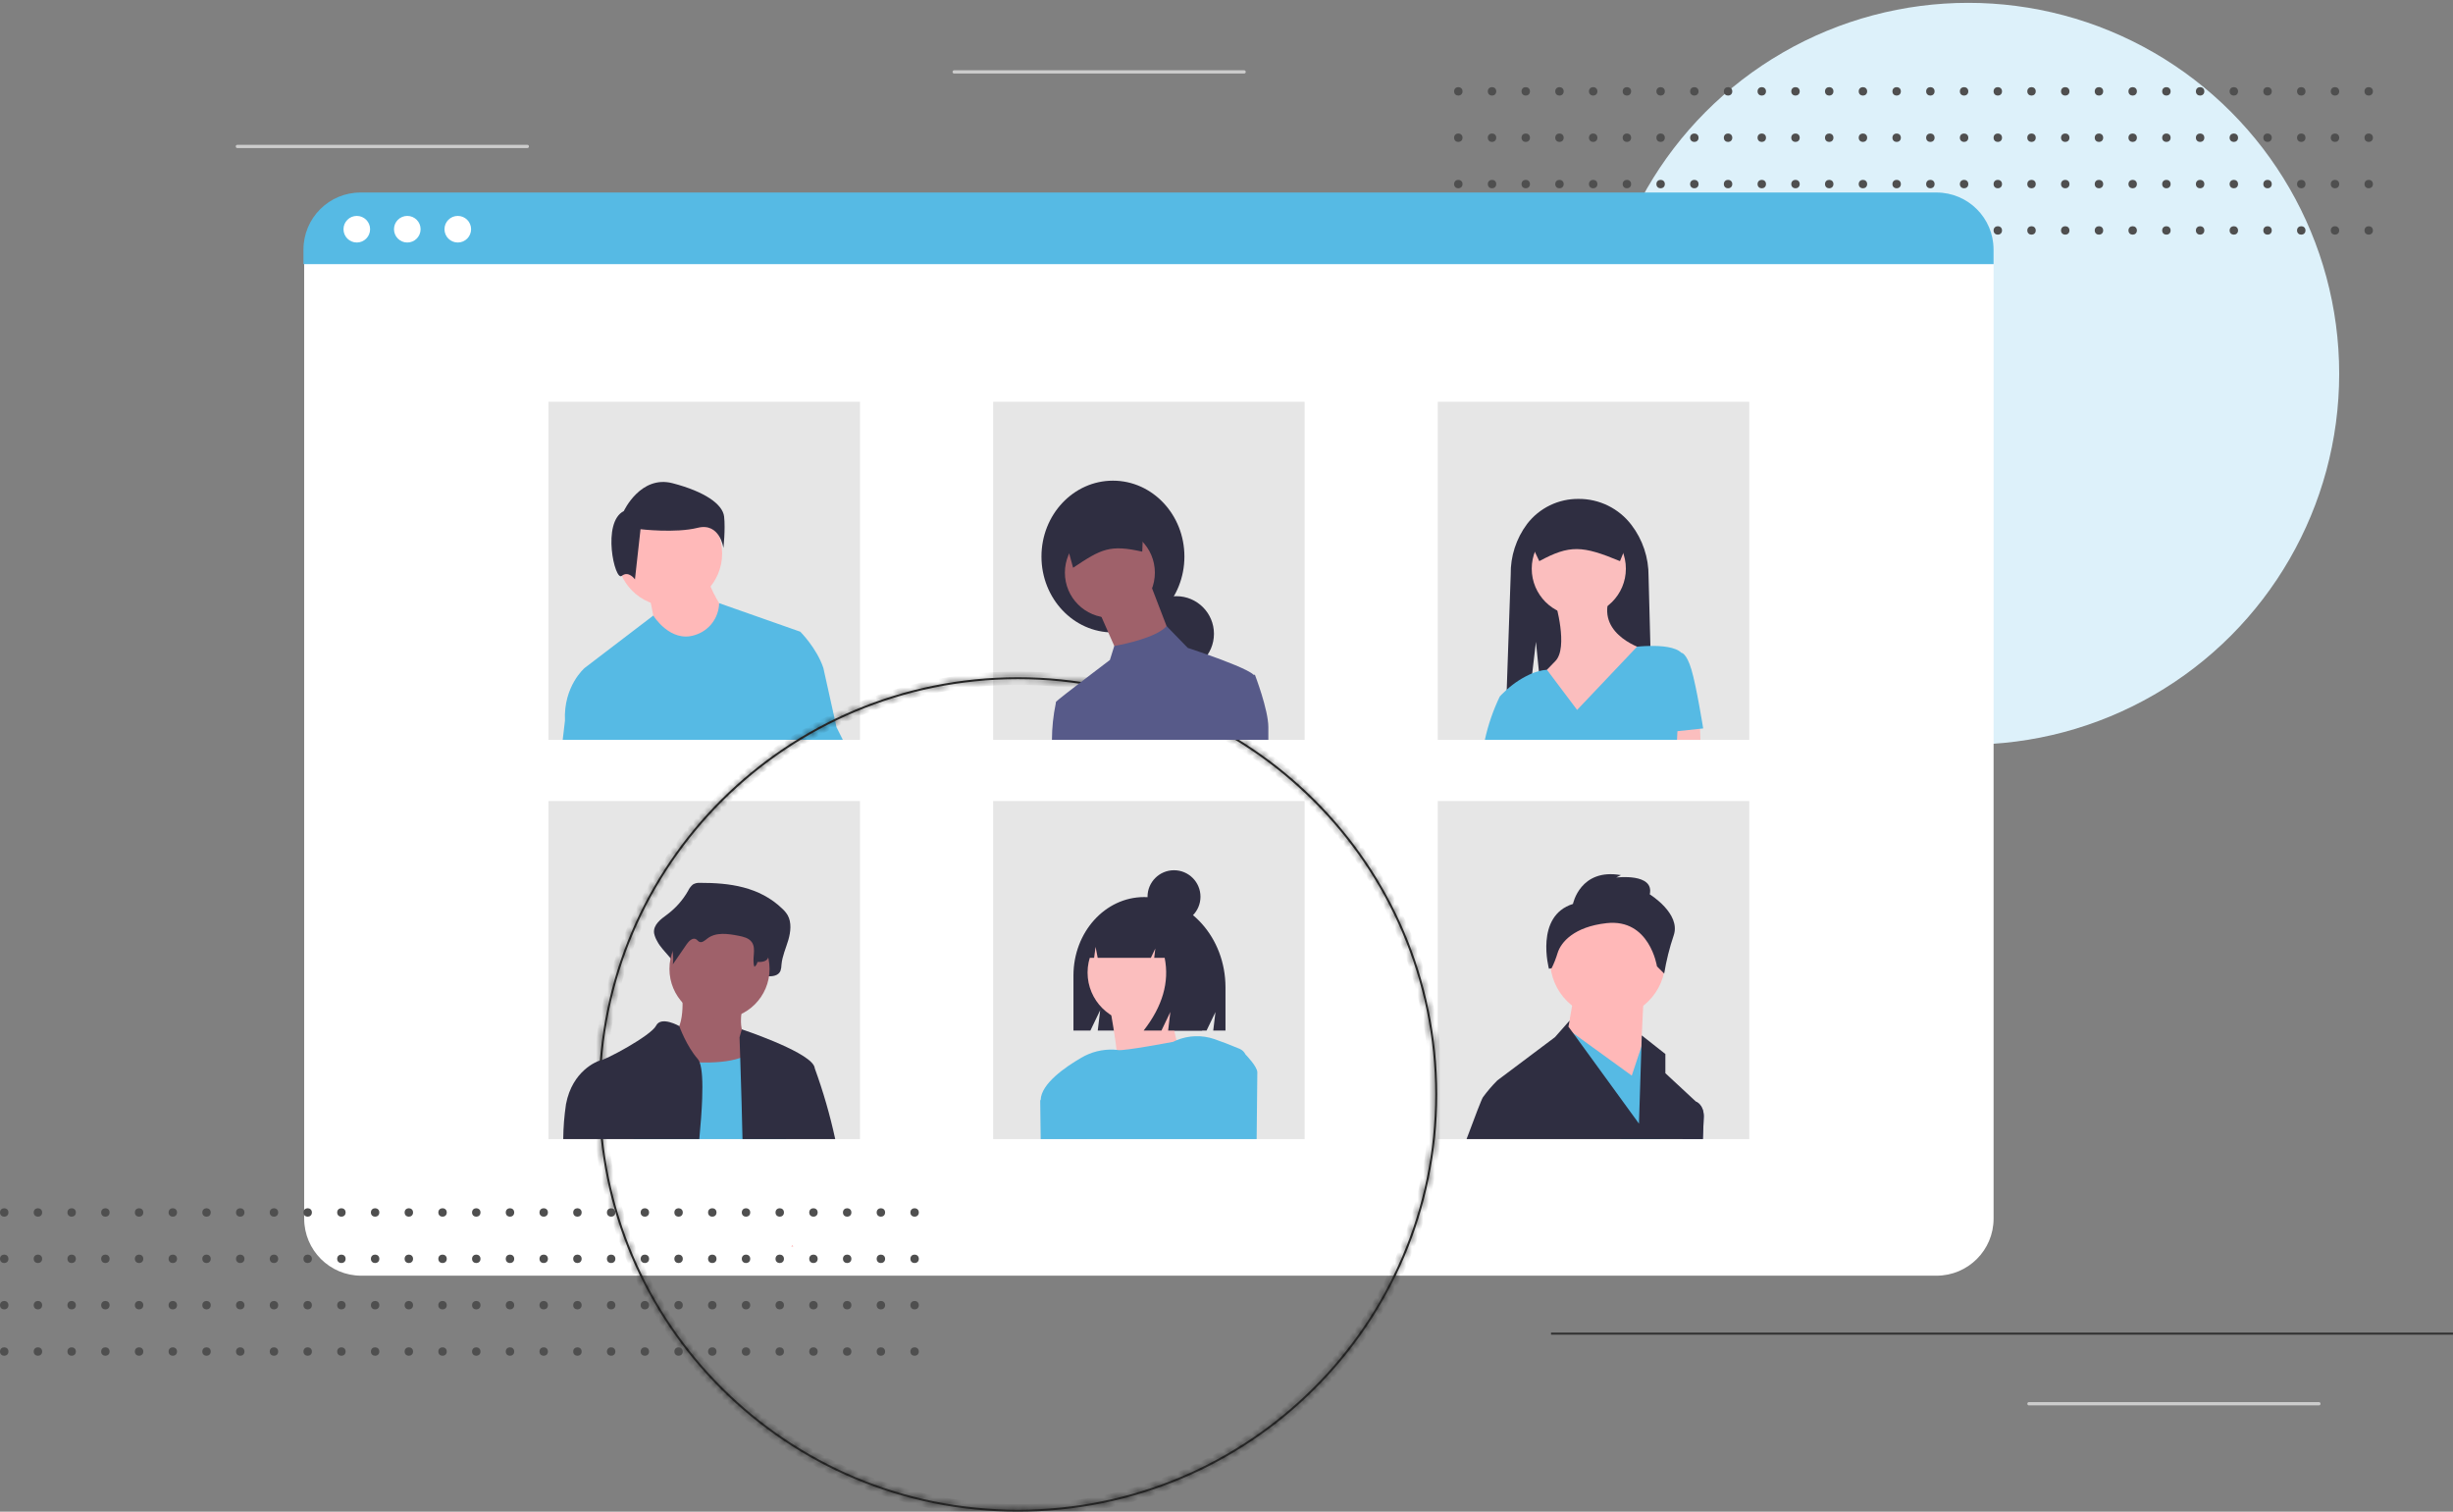 <svg width="430" height="265" viewBox="0 0 430 265" fill="none" xmlns="http://www.w3.org/2000/svg">
<rect x="0" y="0" width="430" height="265" fill="#808080" stroke="none"/>
<circle cx="345.034" cy="65.516" r="65.017" fill="#DDF1FA"/>
<path d="M339.467 33.914H63.322C57.799 33.914 53.322 38.392 53.322 43.914V213.626C53.322 219.149 57.799 223.626 63.322 223.626H339.467C344.99 223.626 349.467 219.149 349.467 213.626V43.914C349.467 38.392 344.99 33.914 339.467 33.914Z" fill="white"/>
<path d="M150.753 70.433H96.144V129.693H150.753V70.433Z" fill="#E6E6E6"/>
<path d="M228.699 70.433H174.09V129.693H228.699V70.433Z" fill="#E6E6E6"/>
<path d="M306.644 70.433H252.035V129.693H306.644V70.433Z" fill="#E6E6E6"/>
<path d="M150.753 140.42H96.144V199.681H150.753V140.42Z" fill="#E6E6E6"/>
<path d="M228.699 140.42H174.09V199.681H228.699V140.42Z" fill="#E6E6E6"/>
<path d="M306.644 140.42H252.035V199.681H306.644V140.42Z" fill="#E6E6E6"/>
<path d="M117.356 106.266C122.454 106.266 126.587 102.132 126.587 97.032C126.587 91.933 122.454 87.799 117.356 87.799C112.258 87.799 108.125 91.933 108.125 97.032C108.125 102.132 112.258 106.266 117.356 106.266Z" fill="#FFB9B9"/>
<path d="M113.75 104.102C113.75 104.102 114.904 109.584 114.904 110.161C114.904 110.738 120.385 113.335 120.385 113.335L125.289 112.469L127.02 107.276C127.02 107.276 124.135 102.948 124.135 101.216L113.75 104.102Z" fill="#FFB9B9"/>
<path d="M109.351 89.593C109.351 89.593 112.282 83.242 117.899 84.707C123.516 86.173 126.691 88.372 126.936 90.571C127.18 92.769 126.814 96.067 126.814 96.067C126.814 96.067 126.203 91.548 122.295 92.525C118.387 93.502 112.282 92.769 112.282 92.769L111.305 101.564C111.305 101.564 110.206 99.976 108.984 100.953C107.763 101.93 105.443 91.548 109.351 89.593Z" fill="#2F2E41"/>
<path d="M146.635 127.474L144.329 117.085C143.172 113.622 140.29 110.739 140.29 110.739L126.064 105.734H126.061C126.033 106.992 125.609 108.209 124.849 109.212C124.09 110.215 123.033 110.952 121.83 111.319C117.501 112.759 114.521 107.907 114.521 107.907L102.496 117.085C102.496 117.085 98.747 120.261 99.037 126.321L98.638 129.693H147.744L146.635 127.474Z" fill="#56BAE4"/>
<path d="M195.093 110.867C202.013 110.867 207.622 104.911 207.622 97.563C207.622 90.216 202.013 84.26 195.093 84.26C188.173 84.26 182.564 90.216 182.564 97.563C182.564 104.911 188.173 110.867 195.093 110.867Z" fill="#2F2E41"/>
<mask id="path-14-inside-1" fill="white">
<path fill-rule="evenodd" clip-rule="evenodd" d="M178.428 264.652C218.835 264.652 251.591 232.06 251.591 191.857C251.591 151.653 218.835 119.061 178.428 119.061C138.021 119.061 105.265 151.653 105.265 191.857C105.265 232.06 138.021 264.652 178.428 264.652ZM178.428 265.001C219.028 265.001 251.942 232.253 251.942 191.857C251.942 151.46 219.028 118.712 178.428 118.712C137.827 118.712 104.914 151.46 104.914 191.857C104.914 232.253 137.827 265.001 178.428 265.001Z"/>
</mask>
<path fill-rule="evenodd" clip-rule="evenodd" d="M178.428 264.652C218.835 264.652 251.591 232.06 251.591 191.857C251.591 151.653 218.835 119.061 178.428 119.061C138.021 119.061 105.265 151.653 105.265 191.857C105.265 232.06 138.021 264.652 178.428 264.652ZM178.428 265.001C219.028 265.001 251.942 232.253 251.942 191.857C251.942 151.46 219.028 118.712 178.428 118.712C137.827 118.712 104.914 151.46 104.914 191.857C104.914 232.253 137.827 265.001 178.428 265.001Z" fill="#333333"/>
<path d="M250.591 191.857C250.591 231.503 218.287 263.652 178.428 263.652V265.652C219.382 265.652 252.591 232.617 252.591 191.857H250.591ZM178.428 120.061C218.287 120.061 250.591 152.21 250.591 191.857H252.591C252.591 151.096 219.382 118.061 178.428 118.061V120.061ZM106.265 191.857C106.265 152.21 138.569 120.061 178.428 120.061V118.061C137.474 118.061 104.265 151.096 104.265 191.857H106.265ZM178.428 263.652C138.569 263.652 106.265 231.503 106.265 191.857H104.265C104.265 232.617 137.474 265.652 178.428 265.652V263.652ZM250.942 191.857C250.942 231.696 218.481 264.001 178.428 264.001V266.001C219.576 266.001 252.942 232.81 252.942 191.857H250.942ZM178.428 119.712C218.481 119.712 250.942 152.017 250.942 191.857H252.942C252.942 150.903 219.576 117.712 178.428 117.712V119.712ZM105.914 191.857C105.914 152.017 138.375 119.712 178.428 119.712V117.712C137.28 117.712 103.914 150.903 103.914 191.857H105.914ZM178.428 264.001C138.375 264.001 105.914 231.696 105.914 191.857H103.914C103.914 232.81 137.28 266.001 178.428 266.001V264.001Z" fill="black" mask="url(#path-14-inside-1)"/>
<path d="M206.21 117.696C209.85 117.696 212.801 114.744 212.801 111.103C212.801 107.461 209.85 104.51 206.21 104.51C202.57 104.51 199.619 107.461 199.619 111.103C199.619 114.744 202.57 117.696 206.21 117.696Z" fill="#2F2E41"/>
<path d="M201.62 102.273L205.151 111.456L196.205 115.223L195.42 113.443L192.674 107.218L201.62 102.273Z" fill="#9F616A"/>
<path d="M194.557 108.277C198.913 108.277 202.444 104.745 202.444 100.389C202.444 96.032 198.913 92.501 194.557 92.501C190.202 92.501 186.671 96.032 186.671 100.389C186.671 104.745 190.202 108.277 194.557 108.277Z" fill="#9F616A"/>
<path d="M188.112 99.524C193.068 96.215 194.55 95.425 200.231 96.703L200.572 88.412L185.891 91.493L188.112 99.524Z" fill="#2F2E41"/>
<path d="M219.98 118.281L219.762 118.307C219.757 118.299 219.751 118.292 219.744 118.285C218.881 117.422 214.763 115.852 211.692 114.764H211.688C209.738 114.071 208.212 113.575 208.212 113.575L204.499 109.756C203.564 110.808 201.588 111.62 199.71 112.193C198.273 112.628 196.81 112.977 195.331 113.237H195.327L194.559 115.692C194.559 115.692 185.847 122.288 185.143 122.992H185.14V122.999C185.084 123.079 185.06 123.178 185.075 123.275V123.293C184.635 125.398 184.409 127.543 184.4 129.693H222.336V127.467C222.336 124.406 219.98 118.281 219.98 118.281Z" fill="#575A89"/>
<path d="M289.739 129.693H270.982L269.948 119.5L269.887 118.88L269.76 117.65L269.241 112.512L268.592 118.031L267.222 129.693H263.814L263.941 126.063L264.068 122.383L264.122 120.9L264.822 100.723C264.768 97.526 265.78 94.401 267.697 91.842C268.761 90.456 270.135 89.338 271.708 88.577C273.281 87.816 275.01 87.433 276.757 87.458C278.539 87.452 280.299 87.859 281.898 88.648C283.497 89.436 284.891 90.584 285.972 92.002C287.954 94.586 289.014 97.76 288.985 101.017L289.308 113.23L289.739 129.693Z" fill="#2F2E41"/>
<path d="M276.757 107.943C281.314 107.943 285.008 104.248 285.008 99.69C285.008 95.132 281.314 91.438 276.757 91.438C272.2 91.438 268.506 95.132 268.506 99.69C268.506 104.248 272.2 107.943 276.757 107.943Z" fill="#FBBEBE"/>
<path d="M272.632 105.585C272.632 105.585 274.989 113.543 272.632 115.901C270.274 118.259 269.685 119.143 269.685 119.143L276.462 128.28L288.249 113.838C288.249 113.838 279.998 111.48 282.061 104.996L272.632 105.585Z" fill="#FBBEBE"/>
<rect width="158.11" height="0.369" transform="matrix(1 0 0 -1 271.89 233.97)" fill="#333333"/>
<path d="M298.085 129.693H291.124L291.008 128.5L290.903 127.398L294.108 126.995L297.972 126.513L298.016 127.75L298.085 129.693Z" fill="#FBBEBE"/>
<path d="M298.562 127.691C298.562 127.691 297.383 120.322 296.499 117.375C295.615 114.427 294.731 114.427 294.731 114.427H294.731L294.731 114.427C293.691 113.386 291.189 113.201 289.308 113.23C287.988 113.245 286.973 113.361 286.973 113.361L276.463 124.45L271.17 117.411V117.407C270.693 117.445 270.221 117.526 269.76 117.65C269.363 117.752 268.973 117.879 268.592 118.031C266.953 118.732 265.442 119.701 264.122 120.9H264.119C263.357 121.585 262.908 122.089 262.908 122.089C261.742 124.513 260.864 127.065 260.29 129.693H293.97L294.046 128.178V128.175L298.562 127.691Z" fill="#56BAE4"/>
<path d="M269.832 98.364C275.161 95.49 277.35 95.612 283.976 98.364L285.744 94.055C285.743 93.244 285.421 92.466 284.847 91.893C284.274 91.319 283.496 90.996 282.685 90.996H270.829C270.018 90.996 269.24 91.319 268.667 91.893C268.093 92.466 267.771 93.244 267.77 94.055L269.832 98.364Z" fill="#2F2E41"/>
<path d="M122.726 154.763C122.287 154.727 121.848 154.825 121.466 155.045C121.103 155.354 120.813 155.738 120.613 156.171C119.691 157.791 118.442 159.202 116.946 160.314C115.856 161.113 114.471 162.109 114.657 163.581C114.755 164.067 114.935 164.533 115.188 164.96C116.193 166.99 118.937 168.558 118.667 170.874C119.666 169.202 118.33 168.375 119.329 166.702C119.804 165.906 120.631 165.007 121.349 165.507C121.589 165.675 121.747 165.975 121.997 166.122C122.595 166.473 123.23 165.802 123.759 165.327C125.583 163.69 128.176 164.119 130.445 164.629C131.516 164.87 132.693 165.186 133.326 166.21C134.159 167.557 132.535 169.011 132.125 170.533C132.091 170.663 132.09 170.799 132.12 170.929C132.151 171.06 132.212 171.181 132.3 171.282C132.387 171.384 132.498 171.463 132.622 171.512C132.747 171.561 132.882 171.58 133.015 171.566C133.696 171.498 134.502 171.443 134.543 171.144C135.399 171.175 136.449 171.078 136.816 170.186C136.928 169.833 136.987 169.465 136.992 169.095C137.127 167.596 137.763 166.229 138.184 164.802C138.605 163.376 138.788 161.704 138.077 160.439C137.824 160.019 137.51 159.637 137.146 159.307C133.111 155.402 127.807 154.758 122.726 154.763Z" fill="#2F2E41"/>
<path d="M119.544 173.8C119.544 173.8 120.422 181.114 117.205 181.699C113.987 182.284 120.129 192.231 120.129 192.231L134.753 193.986L131.244 182.284C131.244 182.284 128.904 181.406 130.366 175.555C131.829 169.704 119.544 173.8 119.544 173.8Z" fill="#9F616A"/>
<path d="M126.125 178.627C130.971 178.627 134.9 174.698 134.9 169.851C134.9 165.003 130.971 161.074 126.125 161.074C121.279 161.074 117.351 165.003 117.351 169.851C117.351 174.698 121.279 178.627 126.125 178.627Z" fill="#9F616A"/>
<path d="M111.023 199.681C112.574 193.578 114.717 185.357 114.717 185.357C114.717 185.357 115.551 185.527 116.863 185.719C118.78 186.005 120.712 186.181 122.649 186.245C125.129 186.314 127.739 186.151 129.759 185.451C130.52 185.207 131.231 184.827 131.858 184.331C132.122 184.118 132.358 183.873 132.561 183.602C136.07 178.92 137.531 196.765 137.531 196.765L137.803 199.681L111.023 199.681Z" fill="#56BAE4"/>
<path d="M139.058 218.537C138.942 218.537 138.826 218.541 138.71 218.548L138.876 218.236C138.934 218.334 138.992 218.436 139.058 218.537Z" fill="#FFB8B8"/>
<path d="M123.154 157.06C122.8 157.033 122.446 157.102 122.128 157.259C121.84 157.469 121.603 157.741 121.434 158.054C120.653 159.228 119.637 160.226 118.448 160.983C117.561 161.548 116.433 162.251 116.585 163.292C116.667 163.641 116.814 163.971 117.017 164.266C117.839 165.716 118.165 167.393 117.949 169.044L120.388 165.498C120.775 164.935 121.448 164.3 122.032 164.653C122.228 164.772 122.357 164.984 122.56 165.088C123.047 165.336 123.564 164.862 123.994 164.526C125.479 163.369 127.59 163.672 129.437 164.033C130.309 164.203 131.267 164.426 131.782 165.15C132.639 166.353 131.745 168.091 132.245 169.481C132.385 169.383 132.503 169.258 132.594 169.113C132.685 168.968 132.746 168.806 132.773 168.638C133.47 168.659 134.324 168.591 134.623 167.96C134.714 167.713 134.763 167.452 134.767 167.189C134.876 166.13 135.394 165.163 135.737 164.155C136.08 163.147 136.229 161.965 135.65 161.071C135.438 160.769 135.183 160.499 134.892 160.271C131.608 157.511 127.289 157.056 123.154 157.06Z" fill="#2F2E41"/>
<path d="M122.323 185.647C120.322 183.359 119.133 180.022 119.078 179.874V179.87C119.078 179.87 115.888 178.042 115.011 179.798C114.133 181.553 105.943 185.94 105.066 185.94C105.059 185.944 105.052 185.946 105.044 185.948C104.696 186.064 100.339 187.648 99.218 193.548C98.914 195.579 98.752 197.628 98.733 199.68H122.584C122.83 197.095 123.015 194.676 123.088 192.587C123.193 189.676 123.091 187.413 122.649 186.245C122.578 186.027 122.468 185.824 122.323 185.647Z" fill="#2F2E41"/>
<path d="M142.832 187.293C142.817 187.224 142.806 187.166 142.795 187.112C142.756 186.956 142.69 186.809 142.6 186.677C142.598 186.673 142.596 186.67 142.596 186.666C140.907 184.048 130.041 180.443 130.041 180.443L129.635 181.846C129.635 181.846 129.686 183.232 129.759 185.451C129.831 187.529 129.918 190.336 130.001 193.418C130.059 195.431 130.11 197.563 130.157 199.681H146.41C145.499 195.475 144.304 191.336 142.832 187.293Z" fill="#2F2E41"/>
<path d="M294.895 199.681L296.138 193.603L297.295 193.113L297.302 193.117C297.407 193.157 298.665 193.69 298.665 195.71C298.665 196.116 298.603 197.577 298.502 199.681H294.895Z" fill="#575A89"/>
<path d="M281.833 178.452C287.411 178.452 291.932 173.93 291.932 168.351C291.932 162.772 287.411 158.25 281.833 158.25C276.256 158.25 271.735 162.772 271.735 168.351C271.735 173.93 276.256 178.452 281.833 178.452Z" fill="#FFB8B8"/>
<path d="M288.145 174.243L287.303 191.499L274.259 183.924L275.942 174.243H288.145Z" fill="#FFB8B8"/>
<path d="M291.933 192.341L291.077 199.681H284.229L276.797 185.397L274.701 181.375L273.697 180.719L274.861 180.454L275.778 181.118L286.041 188.555L287.687 183.613L287.731 183.486L288.144 182.242L291.933 192.341Z" fill="#56BAE4"/>
<path d="M275.732 158.46C275.732 158.46 276.994 152.147 284.148 153.409L283.306 153.83C283.306 153.83 290.038 152.989 289.197 156.777C289.197 156.777 294.667 160.144 293.405 163.932C292.662 166.127 292.1 168.379 291.722 170.666L290.459 169.403C290.459 169.403 289.197 160.985 281.623 161.827C275.942 162.458 273.628 165.142 273.036 167.075C272.764 167.984 272.416 168.869 271.997 169.72L271.524 169.824C271.524 169.824 268.999 160.565 275.732 158.46Z" fill="#2F2E41"/>
<path d="M297.302 193.117L297.294 193.113L291.933 188.131V184.766L287.792 181.502L287.731 183.486L287.303 196.972L280.418 187.5L275.778 181.118L274.944 179.975L275.147 178.906L272.577 181.817L263.274 188.798L262.476 189.396C261.561 190.312 260.718 191.297 259.953 192.341C259.703 192.714 258.565 195.688 257.082 199.681H298.502C298.603 197.577 298.665 196.116 298.665 195.71C298.665 193.69 297.407 193.157 297.302 193.117Z" fill="#2F2E41"/>
<path d="M200.563 157.255C193.72 157.255 188.172 163.413 188.172 171.01V180.661H191.14L192.858 177.085L192.429 180.661H211.503L213.065 177.41L212.674 180.661H214.822V173.083C214.822 164.342 208.438 157.255 200.563 157.255Z" fill="#2F2E41"/>
<path d="M190.563 199.681H182.504L182.428 193.106C182.424 193.037 182.424 192.972 182.424 192.903L184.038 191.086L184.067 191.054L190.226 194.956L190.563 199.681Z" fill="#D0CDE1"/>
<path d="M199.467 179.312C204.338 179.312 208.288 175.362 208.288 170.489C208.288 165.616 204.338 161.666 199.467 161.666C194.595 161.666 190.646 165.616 190.646 170.489C190.646 175.362 194.595 179.312 199.467 179.312Z" fill="#FBBEBE"/>
<path d="M194.41 175.783C194.41 175.783 196.997 189.194 195.821 190.606C194.645 192.018 208.288 188.018 208.288 188.018C208.288 188.018 203.819 178.842 206.171 173.666L194.41 175.783Z" fill="#FBBEBE"/>
<path d="M218.341 184.853H218.337C218.13 184.413 217.771 184.063 217.326 183.866C215.597 183.138 214.107 182.579 212.881 182.155C210.714 181.411 208.349 181.484 206.232 182.361C206.026 182.445 205.823 182.536 205.623 182.637C205.623 182.637 196.998 184.28 195.972 184.073C195.896 184.059 195.817 184.048 195.74 184.04C195.585 184.018 195.429 184.005 195.273 184.001C193.266 183.907 191.275 184.401 189.545 185.422C186.713 187.065 182.515 189.977 182.428 192.812L182.348 192.903L182.428 199.681H220.284C220.36 193.186 220.404 188.305 220.404 187.975C220.404 186.949 218.341 184.853 218.341 184.853Z" fill="#56BAE4"/>
<path d="M204.086 161.044C203.489 160.243 202.717 159.591 201.827 159.137C200.938 158.683 199.956 158.44 198.958 158.427H198.715C194.025 158.427 190.222 162.672 190.222 167.909V167.909H191.794L192.048 165.977L192.42 167.909H201.741L202.522 166.274L202.327 167.909H204.161C205.016 172.16 203.787 176.41 200.472 180.661H203.596L205.158 177.391L204.767 180.661H210.722L211.893 173.141C211.893 167.509 208.622 162.733 204.086 161.044Z" fill="#2F2E41"/>
<path d="M205.798 161.836C208.361 161.836 210.439 159.758 210.439 157.194C210.439 154.63 208.361 152.552 205.798 152.552C203.235 152.552 201.157 154.63 201.157 157.194C201.157 159.758 203.235 161.836 205.798 161.836Z" fill="#2F2E41"/>
<circle cx="0.739" cy="212.544" r="0.739" fill="#4F4F4F"/>
<circle cx="6.649" cy="212.544" r="0.739" fill="#4F4F4F"/>
<circle cx="12.56" cy="212.544" r="0.739" fill="#4F4F4F"/>
<circle cx="18.471" cy="212.544" r="0.739" fill="#4F4F4F"/>
<circle cx="24.381" cy="212.544" r="0.739" fill="#4F4F4F"/>
<circle cx="30.292" cy="212.544" r="0.739" fill="#4F4F4F"/>
<circle cx="36.203" cy="212.544" r="0.739" fill="#4F4F4F"/>
<circle cx="42.113" cy="212.544" r="0.739" fill="#4F4F4F"/>
<circle cx="48.024" cy="212.544" r="0.739" fill="#4F4F4F"/>
<circle cx="53.935" cy="212.544" r="0.739" fill="#4F4F4F"/>
<circle cx="59.845" cy="212.544" r="0.739" fill="#4F4F4F"/>
<circle cx="65.756" cy="212.544" r="0.739" fill="#4F4F4F"/>
<circle cx="71.667" cy="212.544" r="0.739" fill="#4F4F4F"/>
<circle cx="77.577" cy="212.544" r="0.739" fill="#4F4F4F"/>
<circle cx="83.488" cy="212.544" r="0.739" fill="#4F4F4F"/>
<circle cx="89.399" cy="212.544" r="0.739" fill="#4F4F4F"/>
<circle cx="95.309" cy="212.544" r="0.739" fill="#4F4F4F"/>
<circle cx="101.22" cy="212.544" r="0.739" fill="#4F4F4F"/>
<circle cx="107.131" cy="212.544" r="0.739" fill="#4F4F4F"/>
<circle cx="113.041" cy="212.544" r="0.739" fill="#4F4F4F"/>
<circle cx="118.952" cy="212.544" r="0.739" fill="#4F4F4F"/>
<circle cx="124.862" cy="212.544" r="0.739" fill="#4F4F4F"/>
<circle cx="130.773" cy="212.544" r="0.739" fill="#4F4F4F"/>
<circle cx="136.684" cy="212.544" r="0.739" fill="#4F4F4F"/>
<circle cx="142.595" cy="212.544" r="0.739" fill="#4F4F4F"/>
<circle cx="148.505" cy="212.544" r="0.739" fill="#4F4F4F"/>
<circle cx="154.416" cy="212.544" r="0.739" fill="#4F4F4F"/>
<circle cx="160.326" cy="212.544" r="0.739" fill="#4F4F4F"/>
<circle cx="0.739" cy="220.671" r="0.739" fill="#4F4F4F"/>
<circle cx="6.649" cy="220.671" r="0.739" fill="#4F4F4F"/>
<circle cx="12.56" cy="220.671" r="0.739" fill="#4F4F4F"/>
<circle cx="18.471" cy="220.671" r="0.739" fill="#4F4F4F"/>
<circle cx="24.381" cy="220.671" r="0.739" fill="#4F4F4F"/>
<circle cx="30.292" cy="220.671" r="0.739" fill="#4F4F4F"/>
<circle cx="36.203" cy="220.671" r="0.739" fill="#4F4F4F"/>
<circle cx="42.113" cy="220.671" r="0.739" fill="#4F4F4F"/>
<circle cx="48.024" cy="220.671" r="0.739" fill="#4F4F4F"/>
<circle cx="53.935" cy="220.671" r="0.739" fill="#4F4F4F"/>
<circle cx="59.845" cy="220.671" r="0.739" fill="#4F4F4F"/>
<circle cx="65.756" cy="220.671" r="0.739" fill="#4F4F4F"/>
<circle cx="71.667" cy="220.671" r="0.739" fill="#4F4F4F"/>
<circle cx="77.577" cy="220.671" r="0.739" fill="#4F4F4F"/>
<circle cx="83.488" cy="220.671" r="0.739" fill="#4F4F4F"/>
<circle cx="89.399" cy="220.671" r="0.739" fill="#4F4F4F"/>
<circle cx="95.309" cy="220.671" r="0.739" fill="#4F4F4F"/>
<circle cx="101.22" cy="220.671" r="0.739" fill="#4F4F4F"/>
<circle cx="107.131" cy="220.671" r="0.739" fill="#4F4F4F"/>
<circle cx="113.041" cy="220.671" r="0.739" fill="#4F4F4F"/>
<circle cx="118.952" cy="220.671" r="0.739" fill="#4F4F4F"/>
<circle cx="124.862" cy="220.671" r="0.739" fill="#4F4F4F"/>
<circle cx="130.773" cy="220.671" r="0.739" fill="#4F4F4F"/>
<circle cx="136.684" cy="220.671" r="0.739" fill="#4F4F4F"/>
<circle cx="142.595" cy="220.671" r="0.739" fill="#4F4F4F"/>
<circle cx="148.505" cy="220.671" r="0.739" fill="#4F4F4F"/>
<circle cx="154.416" cy="220.671" r="0.739" fill="#4F4F4F"/>
<circle cx="160.326" cy="220.671" r="0.739" fill="#4F4F4F"/>
<circle cx="0.739" cy="228.798" r="0.739" fill="#4F4F4F"/>
<circle cx="6.649" cy="228.798" r="0.739" fill="#4F4F4F"/>
<circle cx="12.56" cy="228.798" r="0.739" fill="#4F4F4F"/>
<circle cx="18.471" cy="228.798" r="0.739" fill="#4F4F4F"/>
<circle cx="24.381" cy="228.798" r="0.739" fill="#4F4F4F"/>
<circle cx="30.292" cy="228.798" r="0.739" fill="#4F4F4F"/>
<circle cx="36.203" cy="228.798" r="0.739" fill="#4F4F4F"/>
<circle cx="42.113" cy="228.798" r="0.739" fill="#4F4F4F"/>
<circle cx="48.024" cy="228.798" r="0.739" fill="#4F4F4F"/>
<circle cx="53.935" cy="228.798" r="0.739" fill="#4F4F4F"/>
<circle cx="59.845" cy="228.798" r="0.739" fill="#4F4F4F"/>
<circle cx="65.756" cy="228.798" r="0.739" fill="#4F4F4F"/>
<circle cx="71.667" cy="228.798" r="0.739" fill="#4F4F4F"/>
<circle cx="77.577" cy="228.798" r="0.739" fill="#4F4F4F"/>
<circle cx="83.488" cy="228.798" r="0.739" fill="#4F4F4F"/>
<circle cx="89.399" cy="228.798" r="0.739" fill="#4F4F4F"/>
<circle cx="95.309" cy="228.798" r="0.739" fill="#4F4F4F"/>
<circle cx="101.22" cy="228.798" r="0.739" fill="#4F4F4F"/>
<circle cx="107.131" cy="228.798" r="0.739" fill="#4F4F4F"/>
<circle cx="113.041" cy="228.798" r="0.739" fill="#4F4F4F"/>
<circle cx="118.952" cy="228.798" r="0.739" fill="#4F4F4F"/>
<circle cx="124.862" cy="228.798" r="0.739" fill="#4F4F4F"/>
<circle cx="130.773" cy="228.798" r="0.739" fill="#4F4F4F"/>
<circle cx="136.684" cy="228.798" r="0.739" fill="#4F4F4F"/>
<circle cx="142.595" cy="228.798" r="0.739" fill="#4F4F4F"/>
<circle cx="148.505" cy="228.798" r="0.739" fill="#4F4F4F"/>
<circle cx="154.416" cy="228.798" r="0.739" fill="#4F4F4F"/>
<circle cx="160.326" cy="228.798" r="0.739" fill="#4F4F4F"/>
<circle cx="0.739" cy="236.925" r="0.739" fill="#4F4F4F"/>
<circle cx="6.649" cy="236.925" r="0.739" fill="#4F4F4F"/>
<circle cx="12.56" cy="236.925" r="0.739" fill="#4F4F4F"/>
<circle cx="18.471" cy="236.925" r="0.739" fill="#4F4F4F"/>
<circle cx="24.381" cy="236.925" r="0.739" fill="#4F4F4F"/>
<circle cx="30.292" cy="236.925" r="0.739" fill="#4F4F4F"/>
<circle cx="36.203" cy="236.925" r="0.739" fill="#4F4F4F"/>
<circle cx="42.113" cy="236.925" r="0.739" fill="#4F4F4F"/>
<circle cx="48.024" cy="236.925" r="0.739" fill="#4F4F4F"/>
<circle cx="53.935" cy="236.925" r="0.739" fill="#4F4F4F"/>
<circle cx="59.845" cy="236.925" r="0.739" fill="#4F4F4F"/>
<circle cx="65.756" cy="236.925" r="0.739" fill="#4F4F4F"/>
<circle cx="71.667" cy="236.925" r="0.739" fill="#4F4F4F"/>
<circle cx="77.577" cy="236.925" r="0.739" fill="#4F4F4F"/>
<circle cx="83.488" cy="236.925" r="0.739" fill="#4F4F4F"/>
<circle cx="89.399" cy="236.925" r="0.739" fill="#4F4F4F"/>
<circle cx="95.309" cy="236.925" r="0.739" fill="#4F4F4F"/>
<circle cx="101.22" cy="236.925" r="0.739" fill="#4F4F4F"/>
<circle cx="107.131" cy="236.925" r="0.739" fill="#4F4F4F"/>
<circle cx="113.041" cy="236.925" r="0.739" fill="#4F4F4F"/>
<circle cx="118.952" cy="236.925" r="0.739" fill="#4F4F4F"/>
<circle cx="124.862" cy="236.925" r="0.739" fill="#4F4F4F"/>
<circle cx="130.773" cy="236.925" r="0.739" fill="#4F4F4F"/>
<circle cx="136.684" cy="236.925" r="0.739" fill="#4F4F4F"/>
<circle cx="142.595" cy="236.925" r="0.739" fill="#4F4F4F"/>
<circle cx="148.505" cy="236.925" r="0.739" fill="#4F4F4F"/>
<circle cx="154.416" cy="236.925" r="0.739" fill="#4F4F4F"/>
<circle cx="160.326" cy="236.925" r="0.739" fill="#4F4F4F"/>
<path d="M92.458 25.956H41.59C41.519 25.956 41.452 25.926 41.402 25.873C41.352 25.819 41.325 25.747 41.325 25.671C41.325 25.596 41.352 25.523 41.402 25.47C41.452 25.416 41.519 25.386 41.59 25.386H92.458C92.529 25.386 92.596 25.416 92.646 25.47C92.695 25.523 92.723 25.596 92.723 25.671C92.723 25.747 92.695 25.819 92.646 25.873C92.596 25.926 92.529 25.956 92.458 25.956Z" fill="#CCCCCC"/>
<path d="M218.11 12.891H167.241C167.171 12.891 167.103 12.861 167.054 12.807C167.004 12.754 166.976 12.681 166.976 12.606C166.976 12.53 167.004 12.457 167.054 12.404C167.103 12.351 167.171 12.32 167.241 12.32H218.11C218.18 12.32 218.247 12.351 218.297 12.404C218.347 12.457 218.375 12.53 218.375 12.606C218.375 12.681 218.347 12.754 218.297 12.807C218.247 12.861 218.18 12.891 218.11 12.891Z" fill="#CCCCCC"/>
<path d="M406.512 246.362H355.643C355.573 246.362 355.505 246.332 355.456 246.278C355.406 246.225 355.378 246.152 355.378 246.076C355.378 246.001 355.406 245.928 355.456 245.875C355.505 245.821 355.573 245.791 355.643 245.791H406.512C406.582 245.791 406.649 245.821 406.699 245.875C406.749 245.928 406.777 246.001 406.777 246.076C406.777 246.152 406.749 246.225 406.699 246.278C406.649 246.332 406.582 246.362 406.512 246.362Z" fill="#CCCCCC"/>
<circle cx="255.636" cy="16.015" r="0.739" fill="#4F4F4F"/>
<circle cx="261.546" cy="16.015" r="0.739" fill="#4F4F4F"/>
<circle cx="267.457" cy="16.015" r="0.739" fill="#4F4F4F"/>
<circle cx="273.368" cy="16.015" r="0.739" fill="#4F4F4F"/>
<circle cx="279.278" cy="16.015" r="0.739" fill="#4F4F4F"/>
<circle cx="285.189" cy="16.015" r="0.739" fill="#4F4F4F"/>
<circle cx="291.1" cy="16.015" r="0.739" fill="#4F4F4F"/>
<circle cx="297.01" cy="16.015" r="0.739" fill="#4F4F4F"/>
<circle cx="302.921" cy="16.015" r="0.739" fill="#4F4F4F"/>
<circle cx="308.832" cy="16.015" r="0.739" fill="#4F4F4F"/>
<circle cx="314.742" cy="16.015" r="0.739" fill="#4F4F4F"/>
<circle cx="320.653" cy="16.015" r="0.739" fill="#4F4F4F"/>
<circle cx="326.564" cy="16.015" r="0.739" fill="#4F4F4F"/>
<circle cx="332.474" cy="16.015" r="0.739" fill="#4F4F4F"/>
<circle cx="338.385" cy="16.015" r="0.739" fill="#4F4F4F"/>
<circle cx="344.295" cy="16.015" r="0.739" fill="#4F4F4F"/>
<circle cx="350.206" cy="16.015" r="0.739" fill="#4F4F4F"/>
<circle cx="356.117" cy="16.015" r="0.739" fill="#4F4F4F"/>
<circle cx="362.028" cy="16.015" r="0.739" fill="#4F4F4F"/>
<circle cx="367.938" cy="16.015" r="0.739" fill="#4F4F4F"/>
<circle cx="373.849" cy="16.015" r="0.739" fill="#4F4F4F"/>
<circle cx="379.759" cy="16.015" r="0.739" fill="#4F4F4F"/>
<circle cx="385.67" cy="16.015" r="0.739" fill="#4F4F4F"/>
<circle cx="391.581" cy="16.015" r="0.739" fill="#4F4F4F"/>
<circle cx="397.491" cy="16.015" r="0.739" fill="#4F4F4F"/>
<circle cx="403.402" cy="16.015" r="0.739" fill="#4F4F4F"/>
<circle cx="409.313" cy="16.015" r="0.739" fill="#4F4F4F"/>
<circle cx="415.223" cy="16.015" r="0.739" fill="#4F4F4F"/>
<circle cx="255.636" cy="24.142" r="0.739" fill="#4F4F4F"/>
<circle cx="261.546" cy="24.142" r="0.739" fill="#4F4F4F"/>
<circle cx="267.457" cy="24.142" r="0.739" fill="#4F4F4F"/>
<circle cx="273.368" cy="24.142" r="0.739" fill="#4F4F4F"/>
<circle cx="279.278" cy="24.142" r="0.739" fill="#4F4F4F"/>
<circle cx="285.189" cy="24.142" r="0.739" fill="#4F4F4F"/>
<circle cx="291.1" cy="24.142" r="0.739" fill="#4F4F4F"/>
<circle cx="297.01" cy="24.142" r="0.739" fill="#4F4F4F"/>
<circle cx="302.921" cy="24.142" r="0.739" fill="#4F4F4F"/>
<circle cx="308.832" cy="24.142" r="0.739" fill="#4F4F4F"/>
<circle cx="314.742" cy="24.142" r="0.739" fill="#4F4F4F"/>
<circle cx="320.653" cy="24.142" r="0.739" fill="#4F4F4F"/>
<circle cx="326.564" cy="24.142" r="0.739" fill="#4F4F4F"/>
<circle cx="332.474" cy="24.142" r="0.739" fill="#4F4F4F"/>
<circle cx="338.385" cy="24.142" r="0.739" fill="#4F4F4F"/>
<circle cx="344.295" cy="24.142" r="0.739" fill="#4F4F4F"/>
<circle cx="350.206" cy="24.142" r="0.739" fill="#4F4F4F"/>
<circle cx="356.117" cy="24.142" r="0.739" fill="#4F4F4F"/>
<circle cx="362.028" cy="24.142" r="0.739" fill="#4F4F4F"/>
<circle cx="367.938" cy="24.142" r="0.739" fill="#4F4F4F"/>
<circle cx="373.849" cy="24.142" r="0.739" fill="#4F4F4F"/>
<circle cx="379.759" cy="24.142" r="0.739" fill="#4F4F4F"/>
<circle cx="385.67" cy="24.142" r="0.739" fill="#4F4F4F"/>
<circle cx="391.581" cy="24.142" r="0.739" fill="#4F4F4F"/>
<circle cx="397.491" cy="24.142" r="0.739" fill="#4F4F4F"/>
<circle cx="403.402" cy="24.142" r="0.739" fill="#4F4F4F"/>
<circle cx="409.313" cy="24.142" r="0.739" fill="#4F4F4F"/>
<circle cx="415.223" cy="24.142" r="0.739" fill="#4F4F4F"/>
<circle cx="255.636" cy="32.269" r="0.739" fill="#4F4F4F"/>
<circle cx="261.546" cy="32.269" r="0.739" fill="#4F4F4F"/>
<circle cx="267.457" cy="32.269" r="0.739" fill="#4F4F4F"/>
<circle cx="273.368" cy="32.269" r="0.739" fill="#4F4F4F"/>
<circle cx="279.278" cy="32.269" r="0.739" fill="#4F4F4F"/>
<circle cx="285.189" cy="32.269" r="0.739" fill="#4F4F4F"/>
<circle cx="291.1" cy="32.269" r="0.739" fill="#4F4F4F"/>
<circle cx="297.01" cy="32.269" r="0.739" fill="#4F4F4F"/>
<circle cx="302.921" cy="32.269" r="0.739" fill="#4F4F4F"/>
<circle cx="308.832" cy="32.269" r="0.739" fill="#4F4F4F"/>
<circle cx="314.742" cy="32.269" r="0.739" fill="#4F4F4F"/>
<circle cx="320.653" cy="32.269" r="0.739" fill="#4F4F4F"/>
<circle cx="326.564" cy="32.269" r="0.739" fill="#4F4F4F"/>
<circle cx="332.474" cy="32.269" r="0.739" fill="#4F4F4F"/>
<circle cx="338.385" cy="32.269" r="0.739" fill="#4F4F4F"/>
<circle cx="344.295" cy="32.269" r="0.739" fill="#4F4F4F"/>
<circle cx="350.206" cy="32.269" r="0.739" fill="#4F4F4F"/>
<circle cx="356.117" cy="32.269" r="0.739" fill="#4F4F4F"/>
<circle cx="362.028" cy="32.269" r="0.739" fill="#4F4F4F"/>
<circle cx="367.938" cy="32.269" r="0.739" fill="#4F4F4F"/>
<circle cx="373.849" cy="32.269" r="0.739" fill="#4F4F4F"/>
<circle cx="379.759" cy="32.269" r="0.739" fill="#4F4F4F"/>
<circle cx="385.67" cy="32.269" r="0.739" fill="#4F4F4F"/>
<circle cx="391.581" cy="32.269" r="0.739" fill="#4F4F4F"/>
<circle cx="397.491" cy="32.269" r="0.739" fill="#4F4F4F"/>
<circle cx="403.402" cy="32.269" r="0.739" fill="#4F4F4F"/>
<circle cx="409.313" cy="32.269" r="0.739" fill="#4F4F4F"/>
<circle cx="415.223" cy="32.269" r="0.739" fill="#4F4F4F"/>
<circle cx="255.636" cy="40.396" r="0.739" fill="#4F4F4F"/>
<circle cx="261.546" cy="40.396" r="0.739" fill="#4F4F4F"/>
<circle cx="267.457" cy="40.396" r="0.739" fill="#4F4F4F"/>
<circle cx="273.368" cy="40.396" r="0.739" fill="#4F4F4F"/>
<circle cx="279.278" cy="40.396" r="0.739" fill="#4F4F4F"/>
<circle cx="285.189" cy="40.396" r="0.739" fill="#4F4F4F"/>
<circle cx="291.1" cy="40.396" r="0.739" fill="#4F4F4F"/>
<circle cx="297.01" cy="40.396" r="0.739" fill="#4F4F4F"/>
<circle cx="302.921" cy="40.396" r="0.739" fill="#4F4F4F"/>
<circle cx="308.832" cy="40.396" r="0.739" fill="#4F4F4F"/>
<circle cx="314.742" cy="40.396" r="0.739" fill="#4F4F4F"/>
<circle cx="320.653" cy="40.396" r="0.739" fill="#4F4F4F"/>
<circle cx="326.564" cy="40.396" r="0.739" fill="#4F4F4F"/>
<circle cx="332.474" cy="40.396" r="0.739" fill="#4F4F4F"/>
<circle cx="338.385" cy="40.396" r="0.739" fill="#4F4F4F"/>
<circle cx="344.295" cy="40.396" r="0.739" fill="#4F4F4F"/>
<circle cx="350.206" cy="40.396" r="0.739" fill="#4F4F4F"/>
<circle cx="356.117" cy="40.396" r="0.739" fill="#4F4F4F"/>
<circle cx="362.028" cy="40.396" r="0.739" fill="#4F4F4F"/>
<circle cx="367.938" cy="40.396" r="0.739" fill="#4F4F4F"/>
<circle cx="373.849" cy="40.396" r="0.739" fill="#4F4F4F"/>
<circle cx="379.759" cy="40.396" r="0.739" fill="#4F4F4F"/>
<circle cx="385.67" cy="40.396" r="0.739" fill="#4F4F4F"/>
<circle cx="391.581" cy="40.396" r="0.739" fill="#4F4F4F"/>
<circle cx="397.491" cy="40.396" r="0.739" fill="#4F4F4F"/>
<circle cx="403.402" cy="40.396" r="0.739" fill="#4F4F4F"/>
<circle cx="409.313" cy="40.396" r="0.739" fill="#4F4F4F"/>
<circle cx="415.223" cy="40.396" r="0.739" fill="#4F4F4F"/>
<path d="M53.196 43.747C53.196 38.224 57.673 33.747 63.196 33.747H339.467C344.99 33.747 349.467 38.224 349.467 43.747V46.307H53.196V43.747Z" fill="#56BAE4"/>
<path d="M62.545 42.513C63.833 42.513 64.877 41.468 64.877 40.18C64.877 38.892 63.833 37.848 62.545 37.848C61.258 37.848 60.214 38.892 60.214 40.18C60.214 41.468 61.258 42.513 62.545 42.513Z" fill="white"/>
<path d="M71.396 42.513C72.684 42.513 73.728 41.468 73.728 40.18C73.728 38.892 72.684 37.848 71.396 37.848C70.109 37.848 69.065 38.892 69.065 40.18C69.065 41.468 70.109 42.513 71.396 42.513Z" fill="white"/>
<path d="M80.248 42.513C81.535 42.513 82.579 41.468 82.579 40.18C82.579 38.892 81.535 37.848 80.248 37.848C78.96 37.848 77.916 38.892 77.916 40.18C77.916 41.468 78.96 42.513 80.248 42.513Z" fill="white"/>
</svg>
